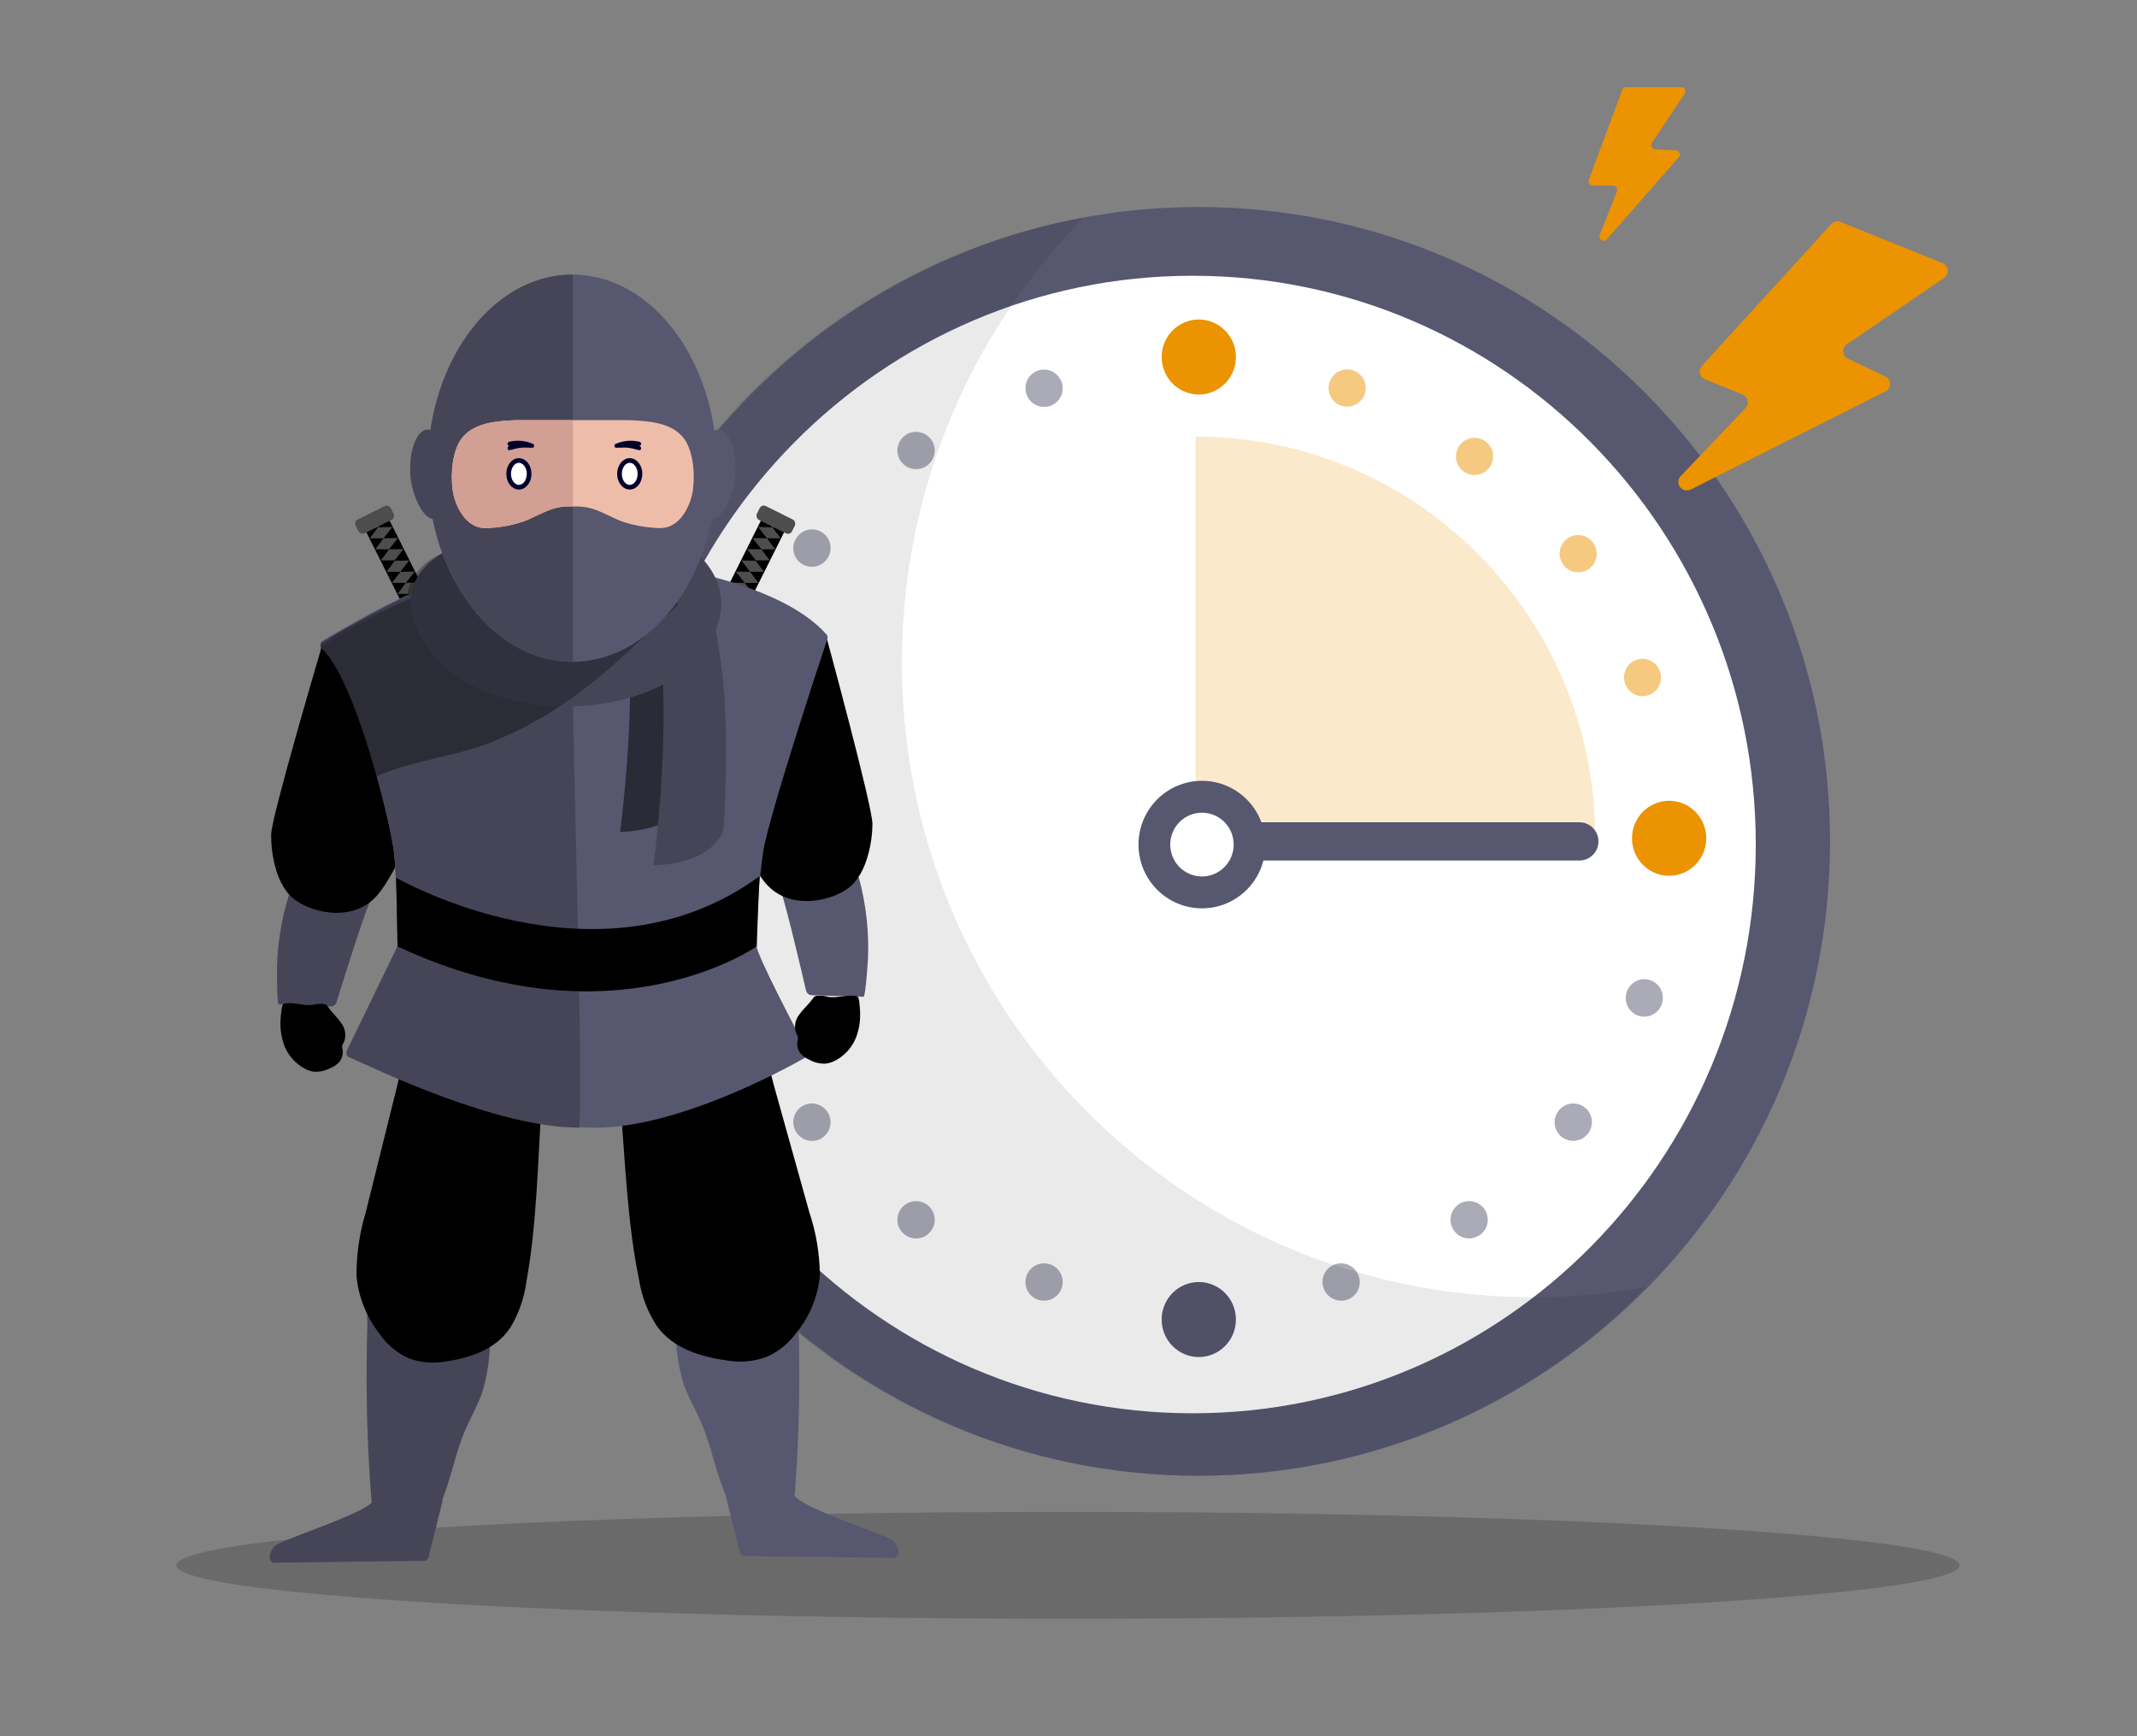 <svg width="320" height="260" viewBox="0 0 320 260" fill="none" xmlns="http://www.w3.org/2000/svg">
    <rect x="0" y="0" width="320" height="260" fill="#808080" stroke="none"/>
    <rect opacity="0.01" width="320" height="260" fill="#D8D8D8"/>
    <ellipse cx="159.909" cy="234.409" rx="133.5" ry="8" fill="#131313" fill-opacity="0.2"/>
    <path d="M179.51 221C127.305 221 84.985 178.467 84.985 126C84.985 73.533 127.305 31 179.51 31C231.715 31 274.035 73.533 274.035 126C274.032 178.466 231.714 220.997 179.51 221Z" fill="#575770"/>
    <path d="M178.583 211.64C132.008 211.64 94.252 173.507 94.252 126.468C94.252 79.428 132.009 41.296 178.583 41.295C225.158 41.295 262.914 79.428 262.915 126.468C262.912 173.506 225.157 211.638 178.583 211.64Z" fill="white"/>
    <path fill-rule="evenodd" clip-rule="evenodd" d="M238.885 125.523H179.035V65.372C212.089 65.372 238.885 92.302 238.885 125.522C238.885 125.522 238.885 125.523 238.885 125.523Z" fill="#EB9300" fill-opacity="0.202"/>
    <ellipse cx="179.51" cy="53.463" rx="5.56" ry="5.616" fill="#EB9300"/>
    <ellipse cx="249.94" cy="125.532" rx="5.56" ry="5.616" fill="#EB9300"/>
    <ellipse cx="107.226" cy="125.532" rx="5.56" ry="5.616" fill="#575770"/>
    <ellipse cx="179.51" cy="197.601" rx="5.56" ry="5.616" fill="#575770"/>
    <g opacity="0.499">
        <ellipse cx="201.729" cy="58.108" rx="2.79" ry="2.775" transform="rotate(120 201.729 58.108)" fill="#EB9300"/>
        <ellipse cx="220.803" cy="68.351" rx="2.781" ry="2.784" transform="rotate(137 220.803 68.351)" fill="#EB9300"/>
        <ellipse cx="236.321" cy="82.913" rx="2.773" ry="2.792" transform="rotate(154 236.321 82.913)" fill="#EB9300"/>
        <ellipse cx="245.956" cy="101.454" rx="2.767" ry="2.797" transform="rotate(172 245.956 101.454)" fill="#EB9300"/>
    </g>
    <g opacity="0.499">
        <ellipse rx="2.801" ry="2.787" transform="matrix(-0.5 -0.866 -0.866 0.5 200.825 191.985)" fill="#575770"/>
        <ellipse rx="2.793" ry="2.795" transform="matrix(-0.731 -0.682 -0.682 0.731 219.991 182.663)" fill="#575770"/>
        <ellipse rx="2.785" ry="2.803" transform="matrix(-0.899 -0.438 -0.438 0.899 235.585 168.05)" fill="#575770"/>
        <ellipse rx="2.781" ry="2.807" transform="matrix(-0.99 -0.139 -0.139 0.99 246.221 149.443)" fill="#575770"/>
    </g>
    <g opacity="0.499">
        <ellipse cx="156.342" cy="191.985" rx="2.801" ry="2.787" transform="rotate(-60 156.342 191.985)" fill="#575770"/>
        <ellipse cx="137.176" cy="182.663" rx="2.793" ry="2.795" transform="rotate(-43 137.176 182.663)" fill="#575770"/>
        <ellipse cx="121.582" cy="168.05" rx="2.785" ry="2.803" transform="rotate(-26 121.582 168.05)" fill="#575770"/>
        <ellipse cx="110.946" cy="149.443" rx="2.781" ry="2.807" transform="rotate(-8 110.946 149.443)" fill="#575770"/>
    </g>
    <g opacity="0.499">
        <ellipse rx="2.801" ry="2.787" transform="matrix(0.5 0.866 0.866 -0.5 156.342 58.143)" fill="#575770"/>
        <ellipse rx="2.793" ry="2.795" transform="matrix(0.731 0.682 0.682 -0.731 137.176 67.465)" fill="#575770"/>
        <ellipse rx="2.785" ry="2.803" transform="matrix(0.899 0.438 0.438 -0.899 121.582 82.078)" fill="#575770"/>
        <ellipse rx="2.781" ry="2.807" transform="matrix(0.99 0.139 0.139 -0.99 110.946 100.685)" fill="#575770"/>
    </g>
    <path opacity="0.346" fill-rule="evenodd" clip-rule="evenodd" d="M229.578 194.266C177.373 194.266 135.053 151.733 135.053 99.266C135.053 73.248 145.46 49.673 162.319 32.516C118.182 40.526 84.703 79.334 84.703 126C84.703 178.467 127.023 221 179.228 221C205.544 221 229.349 210.192 246.487 192.751C241 193.746 235.349 194.266 229.578 194.266Z" fill="black" fill-opacity="0.24"/>
    <path fill-rule="evenodd" clip-rule="evenodd" d="M236.496 123.136C238.078 123.136 239.36 124.418 239.36 126C239.36 127.582 238.078 128.864 236.496 128.864H188.074C186.493 128.864 185.21 127.582 185.21 126C185.21 124.418 186.493 123.136 188.074 123.136L236.496 123.136Z" fill="#575770"/>
    <ellipse cx="179.985" cy="126.477" rx="9.5" ry="9.548" fill="#575770"/>
    <ellipse cx="179.985" cy="126.477" rx="4.75" ry="4.774" fill="white"/>
    <path fill-rule="evenodd" clip-rule="evenodd" d="M275.633 33.241L290.882 39.402C291.536 39.666 291.854 40.404 291.593 41.05C291.5 41.279 291.342 41.476 291.137 41.616L276.556 51.552C275.978 51.946 275.835 52.733 276.237 53.309C276.365 53.493 276.54 53.64 276.743 53.736L282.285 56.356C282.922 56.657 283.197 57.412 282.898 58.042C282.779 58.294 282.579 58.498 282.329 58.624L253.176 73.311C252.55 73.626 251.781 73.377 251.458 72.754C251.211 72.276 251.292 71.698 251.661 71.311L261.379 61.12C261.86 60.614 261.835 59.814 261.321 59.333C261.205 59.224 261.07 59.137 260.922 59.077L255.323 56.815C254.669 56.551 254.351 55.813 254.612 55.167C254.668 55.029 254.747 54.903 254.847 54.793L274.212 33.559C274.569 33.168 275.136 33.041 275.633 33.241Z" fill="#EB9300"/>
    <path fill-rule="evenodd" clip-rule="evenodd" d="M243.518 13.052H251.741C252.094 13.052 252.379 13.334 252.379 13.683C252.379 13.806 252.343 13.927 252.274 14.03L247.375 21.368C247.181 21.659 247.262 22.05 247.557 22.242C247.651 22.303 247.759 22.338 247.871 22.345L250.931 22.522C251.283 22.542 251.552 22.84 251.531 23.188C251.523 23.327 251.469 23.46 251.376 23.565L240.612 35.834C240.381 36.097 239.978 36.126 239.711 35.897C239.507 35.722 239.437 35.439 239.535 35.19L242.131 28.646C242.26 28.321 242.098 27.955 241.77 27.828C241.696 27.799 241.617 27.785 241.537 27.785H238.518C238.165 27.785 237.879 27.502 237.879 27.154C237.879 27.079 237.893 27.006 237.918 26.936L242.918 13.465C243.011 13.217 243.25 13.052 243.518 13.052Z" fill="#EB9300"/>
    <path d="M108.664 223.956L110.794 232.477C110.873 232.794 111.156 233.018 111.484 233.023C114.888 233.067 132.836 233.299 133.861 233.299C134.994 233.299 134.708 231.125 133.295 230.467C129.791 228.837 121.056 226.084 119.166 224.194C117.05 222.078 108.664 223.956 108.664 223.956Z" fill="#575770"/>
    <path d="M119.056 223.178C119.054 223.531 118.98 223.879 118.838 224.201C118.389 225.059 117.215 225.141 116.248 225.11L109.554 224.894C109.414 224.903 109.274 224.871 109.153 224.801C109.062 224.724 108.993 224.626 108.951 224.515C107.233 220.885 106.62 216.823 105.045 213.129C104.169 211.076 103 209.146 102.293 207.03C101.558 204.455 101.173 201.793 101.147 199.115C102.401 199.113 103.653 199.036 104.898 198.885C108.462 198.525 112.149 198.125 115.245 196.325C116.512 195.589 117.841 194.389 119.355 194.243C119.554 195.13 119.611 196.044 119.526 196.95C119.562 197.907 119.591 198.863 119.615 199.82C119.663 201.69 119.688 203.559 119.69 205.43C119.696 209.214 119.612 212.997 119.438 216.779C119.339 218.913 119.212 221.047 119.056 223.178Z" fill="#575770"/>
    <path d="M66.296 224.672L64.165 233.193C64.086 233.511 63.803 233.735 63.476 233.739C60.072 233.783 42.123 234.015 41.099 234.015C39.966 234.015 40.251 231.842 41.665 231.184C45.169 229.553 53.904 226.801 55.794 224.911C57.91 222.795 66.296 224.672 66.296 224.672Z" fill="#464558"/>
    <rect x="105.598" y="94.632" width="19.517" height="3.894" transform="rotate(-63.433 105.598 94.632)" fill="black"/>
    <path d="M114.345 77.256L117.736 78.951H115.674L114.345 77.256Z" fill="#4D4D4D"/>
    <path d="M113.515 78.915L115.669 78.961L116.906 80.611H114.844L113.515 78.915Z" fill="#4D4D4D"/>
    <path d="M112.691 80.563L114.844 80.609L116.082 82.259H114.019L112.691 80.563Z" fill="#4D4D4D"/>
    <path d="M111.86 82.223L114.014 82.269L115.251 83.919H113.189L111.86 82.223Z" fill="#4D4D4D"/>
    <path d="M111.006 83.931L113.16 83.976L114.397 85.626H112.335L111.006 83.931Z" fill="#4D4D4D"/>
    <path d="M110.176 85.59L112.33 85.636L113.567 87.286H111.505L110.176 85.59Z" fill="#4D4D4D"/>
    <path d="M109.352 87.238L111.506 87.284L112.743 88.934H110.681L109.352 87.238Z" fill="#4D4D4D"/>
    <path d="M108.522 88.898L110.675 88.944L111.913 90.594H109.85L108.522 88.898Z" fill="#4D4D4D"/>
    <path d="M107.706 90.528L109.86 90.574L111.097 92.224H109.035L107.706 90.528Z" fill="#4D4D4D"/>
    <path d="M106.876 92.188L109.03 92.234L110.267 93.884H108.205L106.876 92.188Z" fill="#4D4D4D"/>
    <path d="M106.052 93.836L108.206 93.882L109.443 95.532H107.381L106.052 93.836Z" fill="#4D4D4D"/>
    <rect x="114.067" y="75.477" width="5.881" height="2.31" rx="0.68" transform="rotate(26.574 114.067 75.477)" fill="#4D4D4D"/>
    <rect x="54.467" y="78.917" width="3.894" height="19.517" transform="rotate(-26.567 54.467 78.917)" fill="black"/>
    <path d="M57.931 77.256L54.54 78.951H56.602L57.931 77.256Z" fill="#4D4D4D"/>
    <path d="M58.761 78.915L56.607 78.961L55.37 80.611H57.432L58.761 78.915Z" fill="#4D4D4D"/>
    <path d="M59.586 80.563L57.432 80.609L56.195 82.259H58.257L59.586 80.563Z" fill="#4D4D4D"/>
    <path d="M60.416 82.223L58.262 82.269L57.025 83.919H59.087L60.416 82.223Z" fill="#4D4D4D"/>
    <path d="M61.27 83.931L59.116 83.976L57.879 85.626H59.941L61.27 83.931Z" fill="#4D4D4D"/>
    <path d="M62.1 85.59L59.946 85.636L58.709 87.286H60.771L62.1 85.59Z" fill="#4D4D4D"/>
    <path d="M62.924 87.238L60.771 87.284L59.533 88.934H61.595L62.924 87.238Z" fill="#4D4D4D"/>
    <path d="M63.755 88.898L61.601 88.944L60.364 90.594H62.426L63.755 88.898Z" fill="#4D4D4D"/>
    <path d="M64.57 90.528L62.416 90.574L61.179 92.224H63.241L64.57 90.528Z" fill="#4D4D4D"/>
    <path d="M65.4 92.188L63.246 92.234L62.009 93.884H64.071L65.4 92.188Z" fill="#4D4D4D"/>
    <path d="M66.224 93.836L64.071 93.882L62.833 95.532H64.896L66.224 93.836Z" fill="#4D4D4D"/>
    <rect x="59.243" y="77.543" width="5.881" height="2.31" rx="0.68" transform="rotate(153.426 59.243 77.543)" fill="#4D4D4D"/>
    <path d="M128.599 131.388C129.689 135.39 130.152 139.537 129.97 143.681C129.555 149.91 129.285 149.266 129.285 149.266L121.574 149.038C121.15 149.026 120.789 148.73 120.693 148.317C119.982 145.24 117.129 133.028 116.494 132.302C115.767 131.472 128.599 131.388 128.599 131.388Z" fill="#575770"/>
    <path d="M123.623 94.935C123.623 94.935 130.662 120.744 130.642 123.402C130.621 126.06 129.853 130.545 127.361 132.725C124.869 134.905 118.35 136.504 114.716 132.351C111.082 128.199 106.244 113.955 106.244 113.955L123.623 94.935Z" fill="black"/>
    <path d="M121.184 181.512C122.204 184.559 122.74 187.747 122.771 190.961C122.491 194.132 121.257 197.145 119.231 199.602C118.09 201.192 116.535 202.441 114.736 203.213C112.892 203.882 110.907 204.066 108.971 203.748C104.926 203.188 100.842 201.969 98.395 198.632C96.999 196.514 96.076 194.119 95.689 191.612C93.915 183.002 93.65 174.109 92.898 165.399C92.836 164.952 92.797 164.501 92.782 164.049L100.674 161.836C102.993 161.14 105.351 160.583 107.736 160.169C108.943 159.975 110.163 159.87 111.385 159.856C112.521 159.746 113.668 159.858 114.762 160.184C115.536 160.544 115.602 161.529 115.798 162.231C116.14 163.455 116.482 164.679 116.824 165.903L118.876 173.249L121.184 181.512Z" fill="black"/>
    <path d="M55.609 224.488C55.613 224.84 55.688 225.188 55.831 225.51C56.284 226.366 57.459 226.442 58.426 226.407L65.119 226.16C65.259 226.168 65.398 226.135 65.52 226.065C65.61 225.987 65.678 225.889 65.72 225.778C67.421 222.14 68.014 218.075 69.573 214.373C70.439 212.316 71.599 210.381 72.296 208.261C73.019 205.683 73.391 203.019 73.405 200.341C72.151 200.345 70.898 200.274 69.653 200.129C66.088 199.785 62.399 199.403 59.294 197.617C58.024 196.887 56.689 195.694 55.175 195.554C54.98 196.443 54.926 197.357 55.016 198.262C54.985 199.219 54.96 200.176 54.94 201.133C54.902 203.003 54.886 204.872 54.891 206.742C54.903 210.527 55.005 214.309 55.197 218.09C55.306 220.225 55.443 222.357 55.609 224.488Z" fill="#464558"/>
    <path d="M54.739 181.664C53.821 184.723 53.364 187.901 53.384 191.095C53.685 194.246 54.883 197.245 56.834 199.737C57.906 201.309 59.384 202.561 61.111 203.359C62.836 204.032 64.711 204.224 66.536 203.914C70.328 203.369 74.149 202.166 76.4 198.843C77.691 196.704 78.523 194.32 78.841 191.842C80.384 183.25 80.504 174.37 81.085 165.675C81.093 165.555 81.218 164.341 81.175 164.328L73.727 162.089C71.545 161.387 69.32 160.823 67.067 160.399C65.933 160.201 64.785 160.092 63.634 160.073C62.567 159.959 61.489 160.067 60.466 160.389C59.743 160.746 59.695 161.729 59.521 162.429C59.217 163.65 58.914 164.872 58.61 166.093L56.788 173.421L54.739 181.664Z" fill="black"/>
    <path d="M43.722 132.616C42.349 136.53 41.592 140.633 41.478 144.779C41.447 151.022 41.763 150.399 41.763 150.399L49.47 150.722C49.893 150.74 50.275 150.47 50.4 150.066C51.329 147.047 55.046 135.069 55.731 134.391C56.515 133.614 43.722 132.616 43.722 132.616Z" fill="#464558"/>
    <path d="M48.235 96.644C48.235 96.644 40.641 122.296 40.605 124.954C40.568 127.612 41.24 132.112 43.684 134.345C46.128 136.579 52.612 138.318 56.334 134.244C60.056 130.171 65.2 116.034 65.2 116.034L48.235 96.644Z" fill="black"/>
    <path d="M42.378 155.982C42.907 157.858 44.236 159.406 46.01 160.213C46.334 160.352 46.676 160.445 47.026 160.489C47.865 160.535 48.702 160.353 49.447 159.962C49.954 159.759 50.411 159.448 50.788 159.052C51.236 158.521 51.419 157.815 51.286 157.134C51.244 156.988 51.223 156.837 51.224 156.686C51.273 156.468 51.364 156.262 51.493 156.08C51.888 155.106 51.726 153.995 51.071 153.174C50.494 152.321 49.695 151.635 49.125 150.778C49.065 150.675 48.99 150.582 48.903 150.502C48.824 150.443 48.735 150.399 48.64 150.373C48.015 150.286 47.38 150.327 46.771 150.492C45.502 150.636 44.263 150.132 42.995 150.237C42.721 150.26 42.45 150.253 42.319 150.502C42.203 150.839 42.138 151.191 42.124 151.547C42.02 152.239 41.979 152.939 42 153.639C42.023 154.433 42.15 155.221 42.378 155.982Z" fill="black"/>
    <path d="M48.2 97.118C48.037 96.975 47.951 96.764 47.968 96.548C47.985 96.331 48.103 96.136 48.286 96.02C52.284 93.511 69.412 83.242 81.976 83.242C96.12 83.242 116.612 86.835 123.762 95.016C123.919 95.198 123.968 95.45 123.891 95.677C122.834 98.862 115.222 121.905 114.304 127.415C113.617 132.155 113.287 136.939 113.317 141.728C113.317 143.032 119.442 154.672 120.903 157.431C121.077 157.759 120.958 158.167 120.635 158.35C117.424 160.178 101.5 168.873 89.133 168.873C76.664 168.873 56.16 160.034 52.271 158.306C52.1 158.23 51.968 158.089 51.904 157.914C51.84 157.739 51.85 157.545 51.932 157.378L59.451 141.871C59.496 141.777 59.52 141.674 59.52 141.569C59.517 140.353 59.481 132.455 59.026 127.909C58.557 123.217 53.181 101.575 48.2 97.118Z" fill="#575770"/>
    <path d="M48.2 97.118C48.037 96.975 47.951 96.764 47.968 96.548C47.985 96.331 48.103 96.136 48.286 96.02C52.284 93.511 73.207 83.242 85.771 83.242C85.042 96.989 87.345 151.105 86.776 168.873C74.307 168.873 56.16 160.034 52.271 158.306C52.1 158.23 51.968 158.089 51.904 157.914C51.84 157.739 51.85 157.545 51.932 157.378L59.451 141.871C59.496 141.777 59.52 141.674 59.52 141.569C59.517 140.353 59.481 132.455 59.026 127.909C58.557 123.217 53.181 101.575 48.2 97.118Z" fill="#464558"/>
    <path opacity="0.1" d="M97.094 85.166C97.052 85.214 97.007 85.262 96.965 85.313C95.648 86.85 102.756 89.48 101.263 90.843C96.91 94.816 92.745 99.068 88.092 102.695C83.627 106.241 78.668 109.117 73.372 111.231C67.808 113.392 61.719 113.868 56.261 116.299C54.142 108.815 51.121 100.458 48.233 97.877C48.071 97.733 47.985 97.522 48.002 97.305C48.019 97.089 48.136 96.893 48.319 96.776C52.319 94.269 69.447 84 82.011 84C87.06 84.021 92.101 84.41 97.094 85.166Z" fill="black"/>
    <path fill-rule="evenodd" clip-rule="evenodd" d="M92.859 79.638H99.859C99.859 79.638 102.476 87.924 103.348 97.795C104.22 107.665 103.348 119.12 103.348 119.12C103.348 119.12 102.905 121.403 99.859 122.991C96.814 124.579 92.859 124.589 92.859 124.589C92.859 124.589 94.366 113.351 94.366 102.114C94.366 90.876 92.859 79.638 92.859 79.638Z" fill="#2B2A37"/>
    <path fill-rule="evenodd" clip-rule="evenodd" d="M66.623 82.661C66.623 82.661 56.336 87.383 64.868 98.072C73.401 108.76 98.295 108.377 105.848 96.779C113.4 85.181 98.655 79 98.655 79L66.623 82.661Z" fill="#464558"/>
    <path fill-rule="evenodd" clip-rule="evenodd" d="M97.859 84.638H104.859C104.859 84.638 107.476 92.924 108.348 102.795C109.22 112.665 108.348 124.12 108.348 124.12C108.348 124.12 107.905 126.403 104.859 127.991C101.814 129.579 97.859 129.589 97.859 129.589C97.859 129.589 99.366 118.351 99.366 107.114C99.366 95.876 97.859 84.638 97.859 84.638Z" fill="#464558"/>
    <path opacity="0.3" d="M97.094 85.166C97.052 85.214 97.007 85.262 96.965 85.313C95.648 86.85 102.756 89.48 101.263 90.843C96.91 94.816 92.745 99.068 88.092 102.695C83.627 106.241 78.668 109.117 73.372 111.231C67.808 113.392 61.719 113.868 56.261 116.299C54.142 108.815 51.121 100.458 48.233 97.877C48.071 97.733 47.985 97.521 48.002 97.305C48.019 97.089 48.05 96.453 48.233 96.337C50.141 95.14 55.019 91.95 61 89.284C61.738 80.892 76.796 79.293 82.011 84C87.06 84.02 92.101 84.41 97.094 85.166Z" fill="black"/>
    <path d="M59.322 131.437C59.322 131.437 89.506 148.884 113.721 131.227L113.301 141.729C113.301 141.729 91.818 156.863 59.532 141.729L59.322 131.437Z" fill="black"/>
    <path fill-rule="evenodd" clip-rule="evenodd" d="M107.563 64.335C107.361 64.332 107.161 64.375 106.979 64.462C105.012 51.156 96.24 41.123 85.714 41.123C75.202 41.123 66.439 51.129 64.457 64.407C64.313 64.357 64.161 64.332 64.009 64.335C62.497 64.373 61.341 67.179 61.426 70.604C61.508 73.926 63.301 77.528 64.787 77.707C67.282 90.037 75.705 99.109 85.714 99.109C95.721 99.109 104.142 90.04 106.639 77.713L106.647 77.714C108.158 77.751 110.061 74.028 110.146 70.604C110.231 67.179 109.074 64.373 107.563 64.335Z" fill="#575770"/>
    <path fill-rule="evenodd" clip-rule="evenodd" d="M85.795 41.125C85.768 41.125 85.741 41.123 85.714 41.123C75.202 41.123 66.439 51.129 64.457 64.407C64.313 64.357 64.161 64.332 64.009 64.335C62.497 64.373 61.341 67.179 61.426 70.604C61.508 73.926 63.301 77.528 64.787 77.707C67.282 90.037 75.705 99.109 85.714 99.109C85.741 99.109 85.768 99.107 85.795 99.107V41.125Z" fill="#464558"/>
    <path fill-rule="evenodd" clip-rule="evenodd" d="M102.237 65.436C100.319 63.186 96.869 63.041 94.142 62.913H77.4C74.672 63.041 71.222 63.186 69.305 65.436C67.711 67.306 67.456 70.989 67.774 73.316C68.088 75.613 69.516 78.612 72.031 79.03C72.549 79.099 73.073 79.103 73.592 79.039C75.249 78.934 76.884 78.608 78.454 78.068C79.915 77.508 81.266 76.688 82.759 76.209C83.32 76.029 83.899 75.915 84.486 75.869C85.079 75.823 85.675 75.843 86.268 75.846L86.377 75.846C86.957 75.844 87.536 75.904 88.103 76.025C88.332 76.076 88.559 76.137 88.783 76.209C90.276 76.688 91.626 77.508 93.087 78.068C94.657 78.608 96.293 78.934 97.95 79.039C98.469 79.103 98.993 79.099 99.511 79.03C102.025 78.612 103.453 75.613 103.768 73.316C104.086 70.989 103.831 67.306 102.237 65.436Z" fill="#EEBDAA"/>
    <path fill-rule="evenodd" clip-rule="evenodd" d="M85.791 62.914V75.841C85.355 75.838 84.919 75.836 84.485 75.868C83.899 75.915 83.319 76.029 82.759 76.208C81.264 76.687 79.915 77.506 78.455 78.067C76.884 78.607 75.248 78.933 73.59 79.038C73.072 79.102 72.549 79.099 72.031 79.03C69.515 78.61 68.09 75.612 67.773 73.314C67.456 70.987 67.712 67.305 69.305 65.435C71.223 63.185 74.673 63.041 77.399 62.914L85.791 62.914Z" fill="#D19F93"/>
    <path d="M128.354 154.878C127.785 156.742 126.423 158.261 124.632 159.03C124.305 159.162 123.962 159.247 123.611 159.284C122.77 159.311 121.938 159.111 121.201 158.705C120.699 158.49 120.248 158.17 119.881 157.766C119.444 157.225 119.276 156.516 119.424 155.837C119.469 155.693 119.493 155.542 119.495 155.391C119.451 155.172 119.364 154.964 119.239 154.779C118.866 153.797 119.051 152.69 119.724 151.883C120.32 151.043 121.133 150.374 121.721 149.529C121.783 149.428 121.86 149.337 121.949 149.259C122.029 149.201 122.119 149.159 122.215 149.135C122.841 149.062 123.476 149.116 124.081 149.294C125.347 149.466 126.596 148.988 127.861 149.121C128.135 149.15 128.406 149.148 128.532 149.4C128.64 149.739 128.698 150.093 128.704 150.45C128.793 151.144 128.819 151.844 128.783 152.543C128.743 153.337 128.599 154.122 128.354 154.878Z" fill="black"/>
    <ellipse cx="94.299" cy="70.959" rx="1.533" ry="2" fill="white" stroke="#01002B" stroke-width="0.7"/>
    <path d="M95.502 67.365C95.75 67.433 95.964 67.5 95.998 67.109C96.022 66.832 95.587 66.762 95.694 66.776C95.866 66.797 95.975 66.674 95.998 66.502C96.017 66.331 95.897 66.176 95.727 66.15C94.541 65.87 93.297 65.984 92.182 66.476C92.044 66.535 91.971 66.687 92.011 66.832C92.052 66.975 92.19 67.068 92.338 67.052L93.189 67.034C93.455 67.018 93.722 67.021 93.988 67.043C94.501 67.105 94.847 67.182 95.502 67.365Z" fill="#01002B"/>
    <ellipse rx="1.533" ry="2" transform="matrix(-1 0 0 1 77.701 70.959)" fill="white" stroke="#01002B" stroke-width="0.7"/>
    <path d="M76.498 67.365C76.25 67.433 76.036 67.5 76.002 67.109C75.978 66.832 76.413 66.762 76.306 66.776C76.134 66.797 76.025 66.674 76.002 66.502C75.983 66.331 76.103 66.176 76.273 66.15C77.459 65.87 78.703 65.984 79.818 66.476C79.956 66.535 80.029 66.687 79.989 66.832C79.948 66.975 79.81 67.068 79.662 67.052L78.811 67.034C78.545 67.018 78.278 67.021 78.012 67.043C77.499 67.105 77.153 67.182 76.498 67.365Z" fill="#01002B"/>
</svg>

